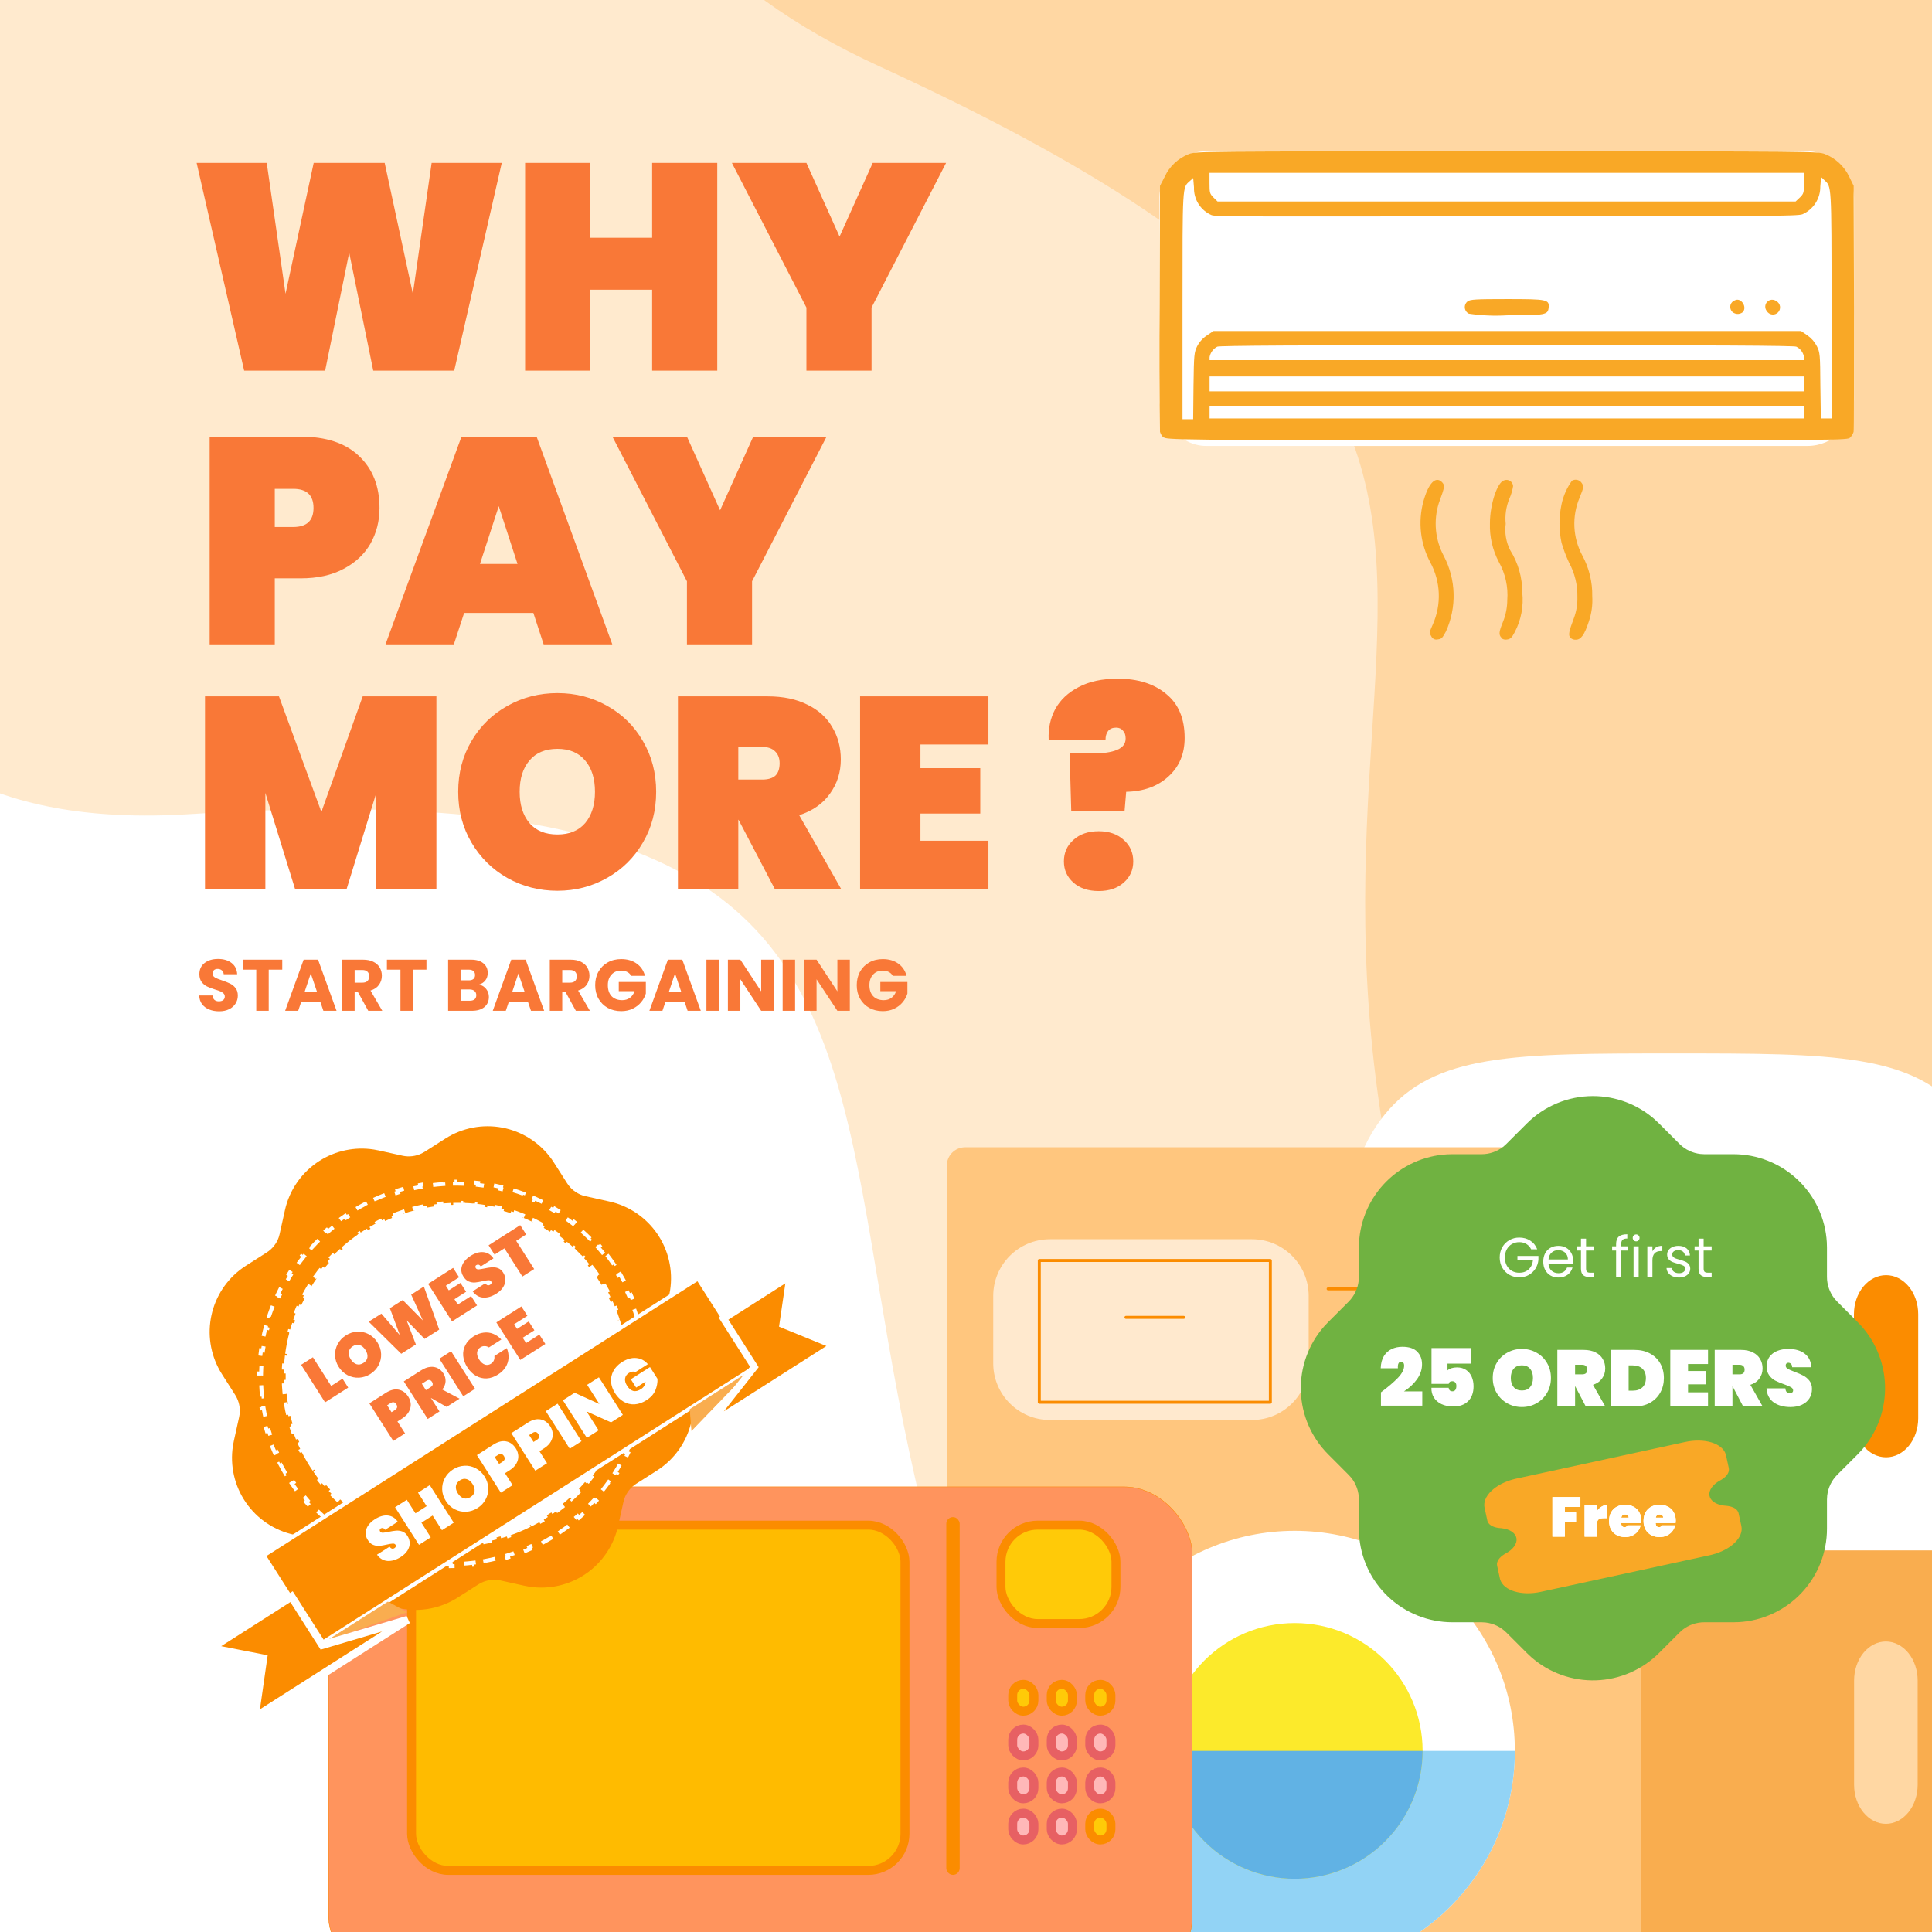 <svg width="453" height="453" viewBox="0 0 453 453" fill="none" xmlns="http://www.w3.org/2000/svg">
<g clip-path="url(#clip0_2996_1055)">
<rect width="453" height="453" fill="white"/>
<path d="M206.288 15.597C41.097 -60.254 242.351 -236.088 363.628 -314.523L984.382 347.158C953.769 375.878 906.461 474.53 783.006 473.325C628.688 471.82 441.914 560.013 352.16 355.684C262.407 151.354 412.778 110.411 206.288 15.597Z" fill="#FFE0B8"/>
<path d="M44.555 190.887C-147.299 203.083 15.406 -119.912 120.74 -282.934L941.422 103.898C917.195 155.296 894.128 297.065 765.44 369.913C604.58 460.974 433.725 674.588 286.291 493.839C138.857 313.091 284.372 175.641 44.555 190.887Z" fill="#FFC882" fill-opacity="0.39"/>
<path d="M117.646 38.203L106.502 86.906H87.517L81.876 59.253L76.235 86.906H57.249L46.106 38.203H62.546L66.949 68.883L73.552 38.203H90.199L96.803 68.883L101.206 38.203H117.646ZM168.179 38.203V86.906H152.908V67.92H138.393V86.906H123.122V38.203H138.393V55.744H152.908V38.203H168.179ZM221.826 38.203L204.354 72.116V86.906H189.083V72.116L171.61 38.203H189.083L196.856 55.469L204.629 38.203H221.826Z" fill="#F97837"/>
<path d="M102.325 163.278V208.417H88.235V185.911L81.285 208.417H69.172L62.222 185.911V208.417H48.069V163.278H65.41L75.356 190.374L85.047 163.278H102.325ZM130.707 208.863C126.456 208.863 122.546 207.864 118.976 205.866C115.448 203.869 112.643 201.106 110.56 197.578C108.477 194.05 107.436 190.076 107.436 185.656C107.436 181.235 108.477 177.261 110.56 173.733C112.643 170.206 115.448 167.464 118.976 165.509C122.546 163.511 126.456 162.513 130.707 162.513C134.957 162.513 138.846 163.511 142.374 165.509C145.902 167.464 148.686 170.206 150.726 173.733C152.809 177.261 153.85 181.235 153.85 185.656C153.85 190.076 152.809 194.05 150.726 197.578C148.686 201.106 145.881 203.869 142.31 205.866C138.782 207.864 134.915 208.863 130.707 208.863ZM130.707 195.665C133.512 195.665 135.68 194.773 137.21 192.988C138.74 191.16 139.505 188.716 139.505 185.656C139.505 182.553 138.74 180.109 137.21 178.324C135.68 176.496 133.512 175.582 130.707 175.582C127.859 175.582 125.67 176.496 124.14 178.324C122.61 180.109 121.845 182.553 121.845 185.656C121.845 188.716 122.61 191.16 124.14 192.988C125.67 194.773 127.859 195.665 130.707 195.665ZM181.653 208.417L173.173 192.223H173.11V208.417H158.956V163.278H179.995C183.651 163.278 186.775 163.936 189.367 165.254C191.96 166.529 193.894 168.293 195.169 170.546C196.487 172.756 197.146 175.264 197.146 178.069C197.146 181.087 196.295 183.764 194.595 186.102C192.938 188.44 190.536 190.119 187.391 191.139L197.209 208.417H181.653ZM173.11 182.787H178.72C180.08 182.787 181.1 182.489 181.78 181.894C182.46 181.257 182.801 180.279 182.801 178.961C182.801 177.771 182.439 176.836 181.717 176.156C181.037 175.476 180.038 175.136 178.72 175.136H173.11V182.787ZM215.821 174.562V180.109H229.847V190.756H215.821V197.132H231.76V208.417H201.667V163.278H231.76V174.562H215.821ZM262.081 159.133C266.799 159.133 270.582 160.324 273.43 162.704C276.32 165.041 277.765 168.484 277.765 173.032C277.765 176.773 276.49 179.79 273.94 182.085C271.432 184.381 268.138 185.571 264.057 185.656L263.675 190.182H251.179L250.796 176.666H256.152C258.659 176.666 260.572 176.39 261.89 175.837C263.25 175.285 263.93 174.392 263.93 173.16C263.93 172.352 263.717 171.736 263.292 171.311C262.91 170.843 262.379 170.609 261.698 170.609C260.848 170.609 260.211 170.886 259.786 171.438C259.403 171.948 259.212 172.628 259.212 173.478H245.887C245.76 170.843 246.27 168.442 247.417 166.274C248.607 164.106 250.435 162.385 252.9 161.11C255.365 159.792 258.426 159.133 262.081 159.133ZM257.618 208.927C255.153 208.927 253.177 208.268 251.689 206.95C250.201 205.633 249.457 203.975 249.457 201.977C249.457 199.937 250.201 198.258 251.689 196.941C253.177 195.58 255.153 194.9 257.618 194.9C260.041 194.9 261.996 195.58 263.484 196.941C264.971 198.258 265.715 199.937 265.715 201.977C265.715 203.975 264.971 205.633 263.484 206.95C261.996 208.268 260.041 208.927 257.618 208.927Z" fill="#F97837"/>
<path d="M88.987 119.094C88.987 122.166 88.276 124.964 86.855 127.486C85.433 129.962 83.323 131.934 80.526 133.402C77.774 134.869 74.427 135.603 70.483 135.603H64.429V151.081H49.158V102.378H70.483C76.444 102.378 81.007 103.891 84.172 106.918C87.382 109.945 88.987 114.003 88.987 119.094ZM68.763 123.565C71.927 123.565 73.51 122.075 73.51 119.094C73.51 116.113 71.927 114.622 68.763 114.622H64.429V123.565H68.763ZM125.061 143.72H108.827L106.419 151.081H90.391L108.208 102.378H125.817L143.565 151.081H127.468L125.061 143.72ZM121.346 132.232L116.944 118.681L112.541 132.232H121.346ZM193.811 102.378L176.339 136.291V151.081H161.067V136.291L143.595 102.378H161.067L168.841 119.644L176.614 102.378H193.811Z" fill="#F97837"/>
<rect x="271.858" y="35.491" width="162.857" height="69.069" rx="10.906" fill="white"/>
<path d="M335.612 149.213C335.107 148.4 335.107 148.31 335.954 146.406C336.972 144.102 337.45 141.595 337.35 139.078C337.249 136.56 336.574 134.099 335.376 131.883C333.025 127.492 332.443 122.369 333.747 117.563C334.944 113.275 336.597 111.558 338.095 113.039C338.828 113.853 338.812 114.007 337.346 118.018C336.716 120.056 336.498 122.199 336.703 124.322C336.909 126.445 337.534 128.506 338.543 130.386C339.963 133.104 340.744 136.11 340.827 139.175C340.911 142.24 340.294 145.283 339.024 148.074C338.209 149.58 338.022 149.824 337.135 149.921C336.833 150.004 336.511 149.976 336.229 149.841C335.946 149.707 335.721 149.475 335.596 149.189L335.612 149.213ZM352.06 149.539C351.335 148.807 351.482 148.058 352.451 145.69C353.077 144.099 353.403 142.405 353.412 140.695C353.65 137.581 352.959 134.466 351.425 131.745C349.955 128.952 349.239 125.825 349.348 122.673C349.348 118.246 351.083 113.039 352.662 112.632C352.89 112.542 353.135 112.506 353.379 112.529C353.623 112.552 353.858 112.632 354.064 112.763C354.271 112.894 354.443 113.072 354.568 113.283C354.692 113.493 354.765 113.731 354.78 113.975C354.623 114.991 354.33 115.982 353.908 116.92C353.136 118.787 352.839 120.817 353.045 122.827C352.762 124.951 353.132 127.11 354.104 129.019C355.961 131.978 356.941 135.403 356.929 138.896C357.28 142.111 356.665 145.357 355.162 148.221C354.446 149.571 354.144 149.848 353.314 149.954C353.076 150 352.83 149.989 352.596 149.923C352.363 149.856 352.149 149.736 351.97 149.571L352.06 149.539ZM368.223 149.539C367.669 148.961 367.84 148.082 369.037 144.926C369.624 143.352 369.9 141.681 369.851 140.003C369.913 137.165 369.231 134.36 367.873 131.867C367.18 130.38 366.6 128.843 366.138 127.27C365.499 124.29 365.499 121.209 366.138 118.23C366.561 116.242 367.393 114.363 368.581 112.714C368.966 112.49 369.423 112.426 369.855 112.533C370.287 112.641 370.659 112.913 370.894 113.291C371.39 114.056 371.374 114.194 370.373 116.692C369.462 118.846 369.045 121.175 369.151 123.51C369.256 125.846 369.882 128.128 370.983 130.191C372.592 133.137 373.403 136.452 373.336 139.808C373.458 141.827 373.181 143.851 372.522 145.764C371.504 148.864 370.698 149.994 369.485 149.994C369.247 150.014 369.008 149.981 368.784 149.898C368.561 149.815 368.358 149.684 368.19 149.514L368.223 149.539ZM272.8 102.6C272.423 102.226 272.143 101.765 271.986 101.258C271.85 91.526 271.823 81.795 271.904 72.064L271.986 43.587L273.044 41.471C274.192 39.028 276.231 37.116 278.744 36.126C280.478 35.491 280.861 35.491 353.314 35.491C425.767 35.491 426.166 35.491 427.9 36.126C430.409 37.11 432.447 39.013 433.6 41.447L434.634 43.562L434.715 72.064C434.715 87.719 434.715 100.883 434.618 101.258C434.46 101.765 434.18 102.226 433.803 102.6C433.168 103.235 432.403 103.235 353.298 103.235C274.192 103.235 273.435 103.121 272.8 102.486V102.6ZM279.843 90.395C279.941 83.073 279.998 82.625 280.706 81.169C281.248 80.14 282.044 79.266 283.019 78.63L284.517 77.613H422.298L423.78 78.63C424.724 79.284 425.491 80.162 426.011 81.185C426.727 82.625 426.784 83.073 426.825 90.42L426.939 98.109H429.447V71.592C429.447 42.936 429.447 43.807 427.77 42.244L427.004 41.512L426.809 43.725C426.83 45.1 426.445 46.451 425.702 47.609C424.959 48.766 423.891 49.68 422.632 50.234C421.589 50.674 414.106 50.731 353.355 50.731C292.603 50.731 285.152 50.861 284.077 50.438C282.815 49.892 281.747 48.979 281.012 47.818C280.277 46.657 279.91 45.302 279.957 43.929L279.77 41.74L278.956 42.472C277.221 44.01 277.262 43.18 277.262 71.763V98.296H279.762L279.843 90.395ZM344.381 73.537C344.123 73.405 343.903 73.209 343.741 72.968C343.58 72.727 343.482 72.449 343.458 72.16C343.433 71.871 343.483 71.581 343.602 71.317C343.721 71.052 343.905 70.822 344.137 70.648C344.748 70.209 346.075 70.128 353.298 70.128C362.816 70.128 363.297 70.225 363.109 72.154C362.938 73.822 362.336 73.936 353.338 73.936C350.361 74.116 347.373 73.988 344.422 73.553L344.381 73.537ZM405.964 72.862C405.826 72.655 405.736 72.42 405.703 72.174C405.67 71.928 405.694 71.677 405.772 71.442C405.851 71.206 405.982 70.992 406.157 70.815C406.331 70.638 406.544 70.503 406.778 70.421C408.227 69.656 409.783 72.048 408.594 73.228C408.395 73.381 408.168 73.493 407.926 73.557C407.683 73.621 407.43 73.636 407.182 73.6C406.933 73.564 406.695 73.479 406.48 73.349C406.265 73.22 406.078 73.048 405.931 72.845L405.964 72.862ZM414.253 72.918C414.007 72.608 413.883 72.219 413.903 71.825C413.924 71.43 414.088 71.055 414.364 70.772C414.64 70.489 415.011 70.316 415.405 70.286C415.8 70.256 416.192 70.37 416.508 70.608C416.736 70.732 416.931 70.907 417.08 71.119C417.228 71.331 417.325 71.574 417.364 71.83C417.402 72.086 417.381 72.347 417.301 72.593C417.222 72.84 417.086 73.064 416.906 73.249C416.725 73.434 416.504 73.575 416.259 73.661C416.015 73.746 415.754 73.774 415.497 73.742C415.24 73.71 414.994 73.619 414.778 73.476C414.562 73.333 414.383 73.142 414.253 72.918ZM422.99 96.685V95.261H283.613V98.109H422.99V96.685ZM422.99 90.013V88.264H283.613V91.762H422.99V90.013ZM422.99 83.724C422.91 83.201 422.704 82.705 422.389 82.28C422.074 81.854 421.66 81.512 421.182 81.283C420.686 81.039 402.153 80.925 353.298 80.925C304.442 80.925 285.942 81.039 285.421 81.283C284.952 81.523 284.544 81.868 284.231 82.292C283.917 82.715 283.706 83.205 283.613 83.724V84.44H422.99V83.724ZM422.029 46.296C422.892 45.434 422.99 45.206 422.99 42.968V40.528H283.597V42.968C283.597 45.198 283.654 45.41 284.517 46.296L285.478 47.24H421.028L422.029 46.296Z" fill="#F9A826"/>
<g filter="url(#filter0_d_2996_1055)">
<path fill-rule="evenodd" clip-rule="evenodd" d="M313 353.513V371.833C313 417.89 313 440.925 324.647 455.227C327.695 458.952 331.344 461.852 335.359 463.74V481.755C335.359 486.811 338.698 490.915 342.812 490.915H352.75C354.727 490.915 356.622 489.95 358.02 488.232C359.418 486.514 360.203 484.184 360.203 481.755V468.967C369.097 469.541 379.7 469.541 392.5 469.541C405.299 469.541 415.903 469.541 424.797 468.967V481.755C424.797 486.811 428.136 490.915 432.25 490.915H442.187C444.164 490.915 446.06 489.95 447.458 488.232C448.855 486.514 449.641 484.184 449.641 481.755V463.74C453.656 461.852 457.305 458.952 460.353 455.227C472 440.925 472 417.89 472 371.833V353.513H313ZM442.187 374.886C444.164 374.886 446.06 375.851 447.458 377.569C448.855 379.287 449.641 381.617 449.641 384.046V408.474C449.641 410.903 448.855 413.233 447.458 414.951C446.06 416.669 444.164 417.634 442.187 417.634C440.211 417.634 438.315 416.669 436.917 414.951C435.52 413.233 434.734 410.903 434.734 408.474V384.046C434.734 381.617 435.52 379.287 436.917 377.569C438.315 375.851 440.211 374.886 442.187 374.886Z" fill="#F9AD4F"/>
<path d="M313 335.116C313 288.867 313 265.736 324.647 251.374C336.293 237.012 355.026 237 392.5 237C429.974 237 448.716 237 460.353 251.374C471.99 265.748 472 288.867 472 335.116V353.513H313V335.116Z" fill="white"/>
<path d="M449.769 298.141C449.769 295.714 448.975 293.386 447.562 291.67C446.149 289.954 444.232 288.99 442.234 288.99C440.235 288.99 438.319 289.954 436.905 291.67C435.492 293.386 434.698 295.714 434.698 298.141V322.544C434.698 324.972 435.492 327.299 436.905 329.015C438.319 330.732 440.235 331.696 442.234 331.696C444.232 331.696 446.149 330.732 447.562 329.015C448.975 327.299 449.769 324.972 449.769 322.544V298.141Z" fill="#FB8C00"/>
</g>
<path d="M51.394 237.119C50.518 237.119 49.733 236.977 49.039 236.693C48.344 236.408 47.787 235.987 47.366 235.429C46.956 234.872 46.74 234.2 46.717 233.415H49.824C49.869 233.859 50.023 234.2 50.285 234.439C50.547 234.667 50.888 234.781 51.309 234.781C51.742 234.781 52.083 234.684 52.333 234.491C52.584 234.286 52.709 234.007 52.709 233.654C52.709 233.358 52.606 233.114 52.401 232.92C52.208 232.727 51.963 232.567 51.667 232.442C51.383 232.317 50.973 232.175 50.438 232.015C49.664 231.776 49.033 231.537 48.544 231.298C48.054 231.059 47.633 230.707 47.28 230.24C46.928 229.773 46.751 229.165 46.751 228.413C46.751 227.298 47.155 226.428 47.963 225.802C48.771 225.164 49.824 224.846 51.121 224.846C52.441 224.846 53.505 225.164 54.313 225.802C55.121 226.428 55.554 227.304 55.611 228.43H52.453C52.43 228.044 52.288 227.742 52.026 227.526C51.764 227.298 51.428 227.184 51.019 227.184C50.666 227.184 50.382 227.281 50.165 227.475C49.949 227.657 49.841 227.924 49.841 228.277C49.841 228.664 50.023 228.965 50.387 229.182C50.751 229.398 51.32 229.631 52.094 229.881C52.868 230.143 53.494 230.394 53.972 230.633C54.461 230.872 54.883 231.219 55.235 231.674C55.588 232.129 55.764 232.715 55.764 233.432C55.764 234.115 55.588 234.735 55.235 235.293C54.894 235.851 54.393 236.294 53.733 236.624C53.073 236.954 52.293 237.119 51.394 237.119ZM66.182 225.016V227.355H63.007V237H60.087V227.355H56.912V225.016H66.182ZM75.107 234.883H70.634L69.917 237H66.861L71.197 225.016H74.577L78.913 237H75.824L75.107 234.883ZM74.356 232.63L72.87 228.243L71.402 232.63H74.356ZM86.344 237L83.852 232.476H83.152V237H80.233V225.016H85.132C86.077 225.016 86.879 225.181 87.539 225.511C88.211 225.841 88.712 226.297 89.042 226.877C89.372 227.446 89.537 228.083 89.537 228.789C89.537 229.586 89.309 230.297 88.854 230.923C88.41 231.549 87.75 231.993 86.874 232.254L89.639 237H86.344ZM83.152 230.411H84.962C85.496 230.411 85.895 230.28 86.157 230.018C86.43 229.756 86.566 229.386 86.566 228.908C86.566 228.453 86.43 228.095 86.157 227.833C85.895 227.571 85.496 227.44 84.962 227.44H83.152V230.411ZM99.99 225.016V227.355H96.815V237H93.895V227.355H90.72V225.016H99.99ZM112.327 230.855C113.022 231.002 113.579 231.35 114 231.896C114.421 232.431 114.632 233.045 114.632 233.739C114.632 234.741 114.279 235.538 113.574 236.129C112.879 236.71 111.906 237 110.654 237H105.072V225.016H110.467C111.684 225.016 112.635 225.295 113.318 225.853C114.012 226.41 114.359 227.167 114.359 228.123C114.359 228.829 114.171 229.415 113.796 229.881C113.431 230.348 112.942 230.672 112.327 230.855ZM107.991 229.864H109.903C110.381 229.864 110.746 229.762 110.996 229.557C111.258 229.341 111.389 229.028 111.389 228.618C111.389 228.209 111.258 227.896 110.996 227.679C110.746 227.463 110.381 227.355 109.903 227.355H107.991V229.864ZM110.142 234.644C110.632 234.644 111.007 234.536 111.269 234.32C111.542 234.092 111.679 233.768 111.679 233.347C111.679 232.926 111.536 232.596 111.252 232.357C110.979 232.118 110.598 231.998 110.108 231.998H107.991V234.644H110.142ZM123.785 234.883H119.312L118.595 237H115.54L119.876 225.016H123.256L127.592 237H124.502L123.785 234.883ZM123.034 232.63L121.549 228.243L120.081 232.63H123.034ZM135.023 237L132.53 232.476H131.831V237H128.911V225.016H133.811C134.755 225.016 135.558 225.181 136.218 225.511C136.889 225.841 137.39 226.297 137.72 226.877C138.05 227.446 138.215 228.083 138.215 228.789C138.215 229.586 137.987 230.297 137.532 230.923C137.088 231.549 136.428 231.993 135.552 232.254L138.317 237H135.023ZM131.831 230.411H133.64C134.175 230.411 134.573 230.28 134.835 230.018C135.108 229.756 135.245 229.386 135.245 228.908C135.245 228.453 135.108 228.095 134.835 227.833C134.573 227.571 134.175 227.44 133.64 227.44H131.831V230.411ZM148.002 228.806C147.786 228.408 147.473 228.106 147.064 227.901C146.665 227.685 146.193 227.577 145.647 227.577C144.702 227.577 143.945 227.89 143.376 228.516C142.807 229.13 142.523 229.955 142.523 230.991C142.523 232.095 142.819 232.96 143.41 233.586C144.014 234.2 144.839 234.508 145.886 234.508C146.603 234.508 147.206 234.326 147.695 233.961C148.196 233.597 148.56 233.074 148.788 232.391H145.083V230.24H151.434V232.954C151.217 233.683 150.848 234.36 150.324 234.986C149.812 235.612 149.158 236.118 148.361 236.505C147.564 236.892 146.665 237.085 145.664 237.085C144.48 237.085 143.422 236.829 142.489 236.317C141.567 235.794 140.844 235.071 140.321 234.149C139.808 233.227 139.552 232.175 139.552 230.991C139.552 229.808 139.808 228.755 140.321 227.833C140.844 226.9 141.567 226.177 142.489 225.665C143.41 225.142 144.463 224.88 145.647 224.88C147.081 224.88 148.287 225.227 149.266 225.921C150.256 226.615 150.91 227.577 151.229 228.806H148.002ZM160.51 234.883H156.038L155.321 237H152.265L156.601 225.016H159.981L164.317 237H161.227L160.51 234.883ZM159.759 232.63L158.274 228.243L156.806 232.63H159.759ZM168.556 225.016V237H165.637V225.016H168.556ZM181.392 237H178.473L173.591 229.608V237H170.671V225.016H173.591L178.473 232.442V225.016H181.392V237ZM186.427 225.016V237H183.508V225.016H186.427ZM199.263 237H196.344L191.462 229.608V237H188.542V225.016H191.462L196.344 232.442V225.016H199.263V237ZM209.334 228.806C209.118 228.408 208.805 228.106 208.395 227.901C207.997 227.685 207.524 227.577 206.978 227.577C206.033 227.577 205.277 227.89 204.708 228.516C204.139 229.13 203.854 229.955 203.854 230.991C203.854 232.095 204.15 232.96 204.742 233.586C205.345 234.2 206.17 234.508 207.217 234.508C207.934 234.508 208.537 234.326 209.027 233.961C209.527 233.597 209.891 233.074 210.119 232.391H206.415V230.24H212.765V232.954C212.549 233.683 212.179 234.36 211.655 234.986C211.143 235.612 210.489 236.118 209.692 236.505C208.896 236.892 207.997 237.085 206.995 237.085C205.812 237.085 204.753 236.829 203.82 236.317C202.898 235.794 202.175 235.071 201.652 234.149C201.14 233.227 200.884 232.175 200.884 230.991C200.884 229.808 201.14 228.755 201.652 227.833C202.175 226.9 202.898 226.177 203.82 225.665C204.742 225.142 205.794 224.88 206.978 224.88C208.412 224.88 209.618 225.227 210.597 225.921C211.587 226.615 212.242 227.577 212.56 228.806H209.334Z" fill="#F97837"/>
<path d="M380.485 487.95H226.295C225.156 487.95 224.064 487.497 223.258 486.691C222.453 485.886 222 484.793 222 483.653V273.296C222 272.157 222.453 271.064 223.258 270.258C224.064 269.453 225.156 269 226.295 269H380.494C381.633 269 382.726 269.453 383.531 270.258C384.337 271.064 384.789 272.157 384.789 273.296V483.649C384.789 484.789 384.337 485.881 383.531 486.687C382.726 487.493 381.633 487.945 380.494 487.945" fill="#FFC67E"/>
<path d="M303.584 462.146C332.086 462.146 355.191 439.041 355.191 410.539C355.191 382.038 332.086 358.933 303.584 358.933C275.083 358.933 251.978 382.038 251.978 410.539C251.978 439.041 275.083 462.146 303.584 462.146Z" fill="white"/>
<path d="M251.978 410.54C251.978 439.039 275.085 462.146 303.584 462.146C332.084 462.146 355.191 439.039 355.191 410.54" fill="#92D3F5"/>
<path d="M232.885 303.863C232.885 296.519 238.838 290.566 246.182 290.566H293.552C300.896 290.566 306.849 296.519 306.849 303.863V319.653C306.849 326.997 300.896 332.95 293.552 332.95H246.182C238.838 332.95 232.885 326.997 232.885 319.653V303.863Z" fill="#FFE9CE"/>
<path d="M303.585 440.517C320.141 440.517 333.562 427.096 333.562 410.54C333.562 393.983 320.141 380.562 303.585 380.562C287.029 380.562 273.607 393.983 273.607 410.54C273.607 427.096 287.029 440.517 303.585 440.517Z" fill="#FCEA2B"/>
<path d="M273.607 410.54C273.607 418.49 276.766 426.115 282.388 431.737C288.01 437.359 295.634 440.517 303.585 440.517C311.535 440.517 319.16 437.359 324.782 431.737C330.404 426.115 333.562 418.49 333.562 410.54" fill="#61B2E4"/>
<path d="M311.405 302.204H335.106M311.405 315.568H335.106M264.003 308.886H277.547M243.688 295.552H297.862V328.795H243.688V295.552Z" stroke="#FB8C00" stroke-width="0.697" stroke-miterlimit="10" stroke-linecap="round" stroke-linejoin="round"/>
<path d="M359.365 316.054C364.185 316.054 368.093 312.231 368.093 307.516C368.093 302.801 364.185 298.978 359.365 298.978C354.545 298.978 350.638 302.801 350.638 307.516C350.638 312.231 354.545 316.054 359.365 316.054Z" fill="#FB8C00"/>
<g filter="url(#filter1_d_2996_1055)">
<rect x="77" y="336" width="202.592" height="116.606" rx="15.939" fill="#FF945D"/>
<rect x="77.042" y="336.042" width="202.508" height="116.522" rx="15.897" stroke="#FB8C00" stroke-width="0.084"/>
</g>
<rect x="96.502" y="357.601" width="115.689" height="80.953" rx="8.599" fill="#FFBB00" stroke="#FB8C00" stroke-width="2.097"/>
<rect x="234.704" y="357.601" width="26.957" height="23.069" rx="8.599" fill="#FFCA08" stroke="#FB8C00" stroke-width="2.097"/>
<rect x="237.452" y="394.932" width="4.97" height="6.292" rx="2.485" fill="#FFCA08" stroke="#FB8C00" stroke-width="2.097"/>
<rect x="246.483" y="394.932" width="4.97" height="6.292" rx="2.485" fill="#FFCA08" stroke="#FB8C00" stroke-width="2.097"/>
<rect x="255.512" y="394.932" width="4.97" height="6.292" rx="2.485" fill="#FFCA08" stroke="#FB8C00" stroke-width="2.097"/>
<rect x="237.452" y="425.132" width="4.97" height="6.292" rx="2.485" fill="#FFB8B8" stroke="#E76063" stroke-width="2.097"/>
<rect x="246.483" y="425.132" width="4.97" height="6.292" rx="2.485" fill="#FFB8B8" stroke="#E76063" stroke-width="2.097"/>
<rect x="255.512" y="425.132" width="4.97" height="6.292" rx="2.485" fill="#FFCA08" stroke="#FB8C00" stroke-width="2.097"/>
<rect x="237.452" y="415.485" width="4.97" height="6.292" rx="2.485" fill="#FFB8B8" stroke="#E76063" stroke-width="2.097"/>
<rect x="246.483" y="415.485" width="4.97" height="6.292" rx="2.485" fill="#FFB8B8" stroke="#E76063" stroke-width="2.097"/>
<rect x="255.512" y="415.485" width="4.97" height="6.292" rx="2.485" fill="#FFB8B8" stroke="#E76063" stroke-width="2.097"/>
<rect x="237.452" y="405.418" width="4.97" height="6.292" rx="2.485" fill="#FFB8B8" stroke="#E76063" stroke-width="2.097"/>
<rect x="246.483" y="405.418" width="4.97" height="6.292" rx="2.485" fill="#FFB8B8" stroke="#E76063" stroke-width="2.097"/>
<rect x="255.512" y="405.418" width="4.97" height="6.292" rx="2.485" fill="#FFB8B8" stroke="#E76063" stroke-width="2.097"/>
<rect x="222.662" y="356.499" width="1.57" height="82.318" rx="0.785" fill="#FFCA08" stroke="#FB8C00" stroke-width="1.57"/>
<path d="M74.897 272.199C78.676 269.79 83.203 268.84 87.631 269.526L88.829 269.753L94.382 270.983C95.902 271.314 97.489 271.123 98.888 270.44L99.568 270.061L104.427 266.963C108.397 264.432 113.185 263.515 117.81 264.402C122.434 265.288 126.544 267.91 129.297 271.73L129.885 272.599L132.983 277.457C133.819 278.769 135.081 279.761 136.538 280.268L137.285 280.475L142.833 281.707C147.419 282.708 151.45 285.421 154.105 289.293C156.76 293.164 157.838 297.902 157.12 302.541L156.892 303.738L155.663 309.292C155.332 310.812 155.523 312.399 156.205 313.797L156.585 314.478L159.682 319.336C162.214 323.306 163.13 328.095 162.244 332.719C161.357 337.344 158.735 341.454 154.915 344.207L154.047 344.795L149.188 347.892C147.879 348.728 146.888 349.98 146.377 351.447L146.17 352.194L144.938 357.742C143.937 362.329 141.223 366.36 137.352 369.015C133.481 371.67 128.742 372.748 124.104 372.03L122.906 371.802L117.353 370.573C115.833 370.242 114.245 370.433 112.847 371.115L112.167 371.495L107.308 374.592C103.338 377.124 98.55 378.04 93.925 377.154C89.301 376.268 85.191 373.646 82.438 369.826L81.85 368.957L78.752 364.099C77.917 362.789 76.664 361.799 75.197 361.288L74.45 361.081L68.902 359.849C64.316 358.847 60.284 356.134 57.63 352.263C54.975 348.392 53.897 343.653 54.615 339.015L54.843 337.817L56.072 332.264C56.403 330.744 56.212 329.156 55.529 327.758L55.15 327.078L52.053 322.219L51.513 321.32C49.3 317.37 48.618 312.743 49.596 308.323C50.575 303.902 53.146 299.996 56.819 297.349L57.688 296.761L62.547 293.663C63.856 292.828 64.846 291.575 65.357 290.108L65.564 289.361L66.797 283.813C67.315 281.439 68.297 279.191 69.687 277.197C71.077 275.204 72.848 273.505 74.897 272.199ZM115.414 296.126C113.922 295.796 112.36 296.072 111.072 296.894C109.783 297.715 108.874 299.014 108.544 300.506L102.741 326.7L92.457 324.428L91.744 324.316C90.286 324.183 88.832 324.61 87.678 325.511C86.524 326.411 85.756 327.717 85.529 329.164C85.303 330.61 85.636 332.088 86.46 333.298C87.285 334.508 88.539 335.358 89.967 335.677L105.879 339.199L106.593 339.311C107.99 339.44 109.386 339.055 110.52 338.228C111.653 337.401 112.446 336.189 112.749 334.819L119.793 302.996L119.905 302.282C120.035 300.885 119.65 299.489 118.823 298.356C117.996 297.222 116.783 296.43 115.414 296.126Z" fill="#FB8C00"/>
<ellipse cx="105.074" cy="321.558" rx="34.374" ry="33.189" transform="rotate(-32.519 105.074 321.558)" fill="#FB8C00"/>
<path d="M142.312 294.245C142.867 294.96 143.403 295.697 143.919 296.454L143.538 296.714C143.792 297.086 144.04 297.464 144.284 297.846C144.528 298.228 144.765 298.613 144.996 299L145.392 298.764C145.86 299.552 146.302 300.349 146.717 301.154L146.307 301.365C146.722 302.17 147.109 302.984 147.469 303.805L147.891 303.62C148.259 304.458 148.599 305.304 148.912 306.156L148.479 306.315C148.79 307.165 149.074 308.021 149.33 308.882L149.772 308.751C150.032 309.627 150.264 310.508 150.468 311.393L150.019 311.497C150.222 312.378 150.397 313.262 150.545 314.149L150.999 314.074C151.149 314.975 151.27 315.878 151.363 316.783L150.905 316.83C150.997 317.728 151.062 318.628 151.099 319.528L151.56 319.509C151.597 320.42 151.607 321.332 151.588 322.242L151.127 322.233C151.109 323.135 151.064 324.036 150.991 324.934L151.45 324.971C151.377 325.88 151.276 326.786 151.147 327.688L150.691 327.623C150.564 328.515 150.41 329.404 150.229 330.288L150.681 330.381C150.498 331.273 150.289 332.16 150.053 333.041L149.608 332.921C149.375 333.792 149.115 334.656 148.83 335.513L149.267 335.659C148.98 336.522 148.666 337.378 148.327 338.224L147.899 338.053C147.564 338.889 147.203 339.716 146.818 340.533L147.235 340.73C146.846 341.552 146.433 342.365 145.995 343.166L145.591 342.944C145.159 343.734 144.702 344.513 144.221 345.279L144.612 345.524C144.129 346.293 143.622 347.051 143.092 347.794L142.716 347.526C142.194 348.258 141.649 348.977 141.08 349.681L141.439 349.97C140.868 350.676 140.275 351.368 139.659 352.044L139.318 351.734C138.713 352.398 138.086 353.047 137.437 353.679L137.758 354.009C137.109 354.642 136.437 355.259 135.745 355.858L135.443 355.51C134.765 356.097 134.066 356.667 133.347 357.219L133.628 357.585C132.909 358.136 132.171 358.669 131.413 359.184L131.154 358.803C130.781 359.056 130.403 359.305 130.02 359.549C129.638 359.793 129.253 360.03 128.866 360.261L129.102 360.657C128.316 361.127 127.52 361.572 126.717 361.99L126.504 361.581C125.7 362 124.889 362.393 124.07 362.76L124.259 363.181C123.423 363.556 122.581 363.904 121.733 364.226L121.57 363.795C120.722 364.117 119.869 364.411 119.012 364.68L119.149 365.12C118.276 365.393 117.399 365.639 116.518 365.858L116.407 365.411C115.528 365.629 114.647 365.82 113.763 365.985L113.848 366.438C112.949 366.606 112.049 366.745 111.148 366.858L111.09 366.401C110.193 366.513 109.295 366.599 108.396 366.657L108.426 367.117C107.515 367.176 106.604 367.208 105.695 367.213L105.692 366.752C104.789 366.757 103.887 366.734 102.988 366.685L102.962 367.146C102.052 367.096 101.143 367.019 100.239 366.916L100.292 366.458C99.395 366.355 98.502 366.225 97.614 366.069L97.534 366.523C96.636 366.365 95.744 366.181 94.858 365.969L94.965 365.521C94.087 365.312 93.216 365.076 92.353 364.815L92.219 365.256C91.348 364.992 90.484 364.701 89.629 364.384L89.789 363.952C88.944 363.639 88.108 363.3 87.282 362.936L87.096 363.358C86.263 362.99 85.441 362.597 84.631 362.178L84.843 361.769C84.042 361.355 83.254 360.917 82.478 360.454L82.242 360.85C81.461 360.383 80.693 359.892 79.94 359.376L80.2 358.996C79.458 358.488 78.73 357.956 78.017 357.4L77.734 357.764C77.018 357.205 76.317 356.623 75.632 356.017L75.938 355.672C75.265 355.077 74.609 354.458 73.969 353.817L73.643 354.142C73.002 353.5 72.379 352.834 71.774 352.147L72.12 351.842C71.528 351.169 70.954 350.475 70.398 349.759L70.034 350.041C69.479 349.326 68.943 348.589 68.427 347.832L68.808 347.572C68.555 347.2 68.306 346.823 68.062 346.44C67.818 346.058 67.581 345.673 67.351 345.286L66.954 345.522C66.486 344.734 66.044 343.937 65.63 343.132L66.039 342.921C65.625 342.116 65.237 341.302 64.877 340.481L64.455 340.667C64.087 339.828 63.747 338.982 63.434 338.13L63.867 337.971C63.556 337.121 63.272 336.265 63.016 335.404L62.574 335.535C62.314 334.659 62.082 333.778 61.878 332.893L62.327 332.789C62.124 331.908 61.949 331.024 61.801 330.137L61.347 330.212C61.197 329.312 61.076 328.408 60.983 327.503L61.441 327.456C61.349 326.558 61.284 325.658 61.247 324.758L60.787 324.777C60.749 323.866 60.74 322.954 60.758 322.044L61.219 322.053C61.237 321.151 61.282 320.25 61.355 319.352L60.896 319.315C60.969 318.406 61.071 317.501 61.199 316.598L61.655 316.663C61.782 315.771 61.936 314.882 62.117 313.998L61.666 313.906C61.848 313.013 62.057 312.126 62.293 311.245L62.738 311.365C62.971 310.494 63.231 309.63 63.516 308.773L63.079 308.627C63.366 307.764 63.68 306.908 64.019 306.062L64.447 306.233C64.782 305.397 65.143 304.57 65.528 303.753L65.112 303.556C65.5 302.734 65.913 301.921 66.351 301.12L66.756 301.342C67.188 300.552 67.644 299.773 68.125 299.007L67.734 298.762C68.217 297.993 68.724 297.235 69.254 296.492L69.63 296.76C70.152 296.028 70.698 295.309 71.266 294.606L70.907 294.316C71.478 293.61 72.071 292.918 72.687 292.242L73.028 292.552C73.633 291.888 74.26 291.239 74.91 290.607L74.588 290.277C75.237 289.644 75.909 289.027 76.601 288.428L76.903 288.776C77.581 288.189 78.28 287.619 78.999 287.067L78.719 286.702C79.437 286.15 80.175 285.617 80.933 285.102L81.192 285.483C81.565 285.23 81.943 284.981 82.326 284.737C82.708 284.493 83.093 284.256 83.48 284.025L83.244 283.629C84.031 283.159 84.826 282.715 85.629 282.296L85.842 282.705C86.646 282.286 87.458 281.893 88.276 281.526L88.087 281.105C88.923 280.73 89.765 280.382 90.613 280.06L90.777 280.491C91.624 280.169 92.477 279.875 93.335 279.606L93.197 279.166C94.07 278.893 94.947 278.647 95.828 278.428L95.94 278.875C96.818 278.657 97.699 278.466 98.583 278.301L98.499 277.848C99.397 277.681 100.297 277.541 101.198 277.428L101.256 277.885C102.153 277.773 103.052 277.687 103.95 277.629L103.92 277.169C104.831 277.11 105.742 277.078 106.652 277.073L106.654 277.534C107.557 277.529 108.459 277.552 109.359 277.601L109.384 277.14C110.295 277.19 111.203 277.267 112.107 277.37L112.054 277.828C112.951 277.931 113.844 278.061 114.732 278.217L114.812 277.763C115.71 277.921 116.602 278.105 117.488 278.317L117.381 278.765C118.259 278.974 119.13 279.21 119.993 279.471L120.127 279.03C120.999 279.294 121.863 279.585 122.717 279.902L122.557 280.334C123.402 280.647 124.238 280.986 125.064 281.35L125.25 280.929C126.083 281.296 126.905 281.689 127.715 282.108L127.504 282.517C128.304 282.931 129.092 283.369 129.868 283.832L130.104 283.436C130.885 283.903 131.653 284.394 132.406 284.91L132.146 285.29C132.888 285.798 133.616 286.33 134.329 286.886L134.612 286.522C135.328 287.081 136.029 287.663 136.714 288.269L136.408 288.614C137.081 289.209 137.737 289.828 138.377 290.469L138.703 290.144C139.344 290.786 139.967 291.452 140.572 292.139L140.226 292.444C140.818 293.117 141.393 293.811 141.948 294.527L142.312 294.245Z" stroke="white" stroke-width="0.922" stroke-dasharray="2.77 2.77"/>
<path d="M138.525 296.841C139.12 297.583 139.691 298.35 140.238 299.144L139.859 299.406C140.127 299.794 140.389 300.189 140.644 300.591C140.9 300.992 141.148 301.396 141.387 301.803L141.785 301.569C142.273 302.4 142.728 303.242 143.149 304.094L142.736 304.299C143.158 305.152 143.546 306.016 143.901 306.888L144.328 306.714C144.69 307.605 145.018 308.504 145.311 309.41L144.872 309.552C145.165 310.456 145.423 311.367 145.647 312.283L146.094 312.174C146.322 313.106 146.515 314.044 146.673 314.985L146.219 315.062C146.376 315.997 146.498 316.936 146.587 317.876L147.046 317.833C147.135 318.788 147.19 319.744 147.21 320.699L146.75 320.709C146.77 321.656 146.756 322.603 146.708 323.547L147.168 323.57C147.12 324.527 147.037 325.481 146.92 326.431L146.463 326.375C146.347 327.314 146.198 328.249 146.016 329.178L146.469 329.267C146.285 330.206 146.067 331.139 145.817 332.063L145.372 331.943C145.125 332.856 144.845 333.76 144.534 334.655L144.969 334.807C144.654 335.709 144.308 336.602 143.929 337.483L143.506 337.301C143.133 338.169 142.728 339.025 142.293 339.868L142.703 340.08C142.265 340.928 141.796 341.763 141.297 342.583L140.903 342.343C140.412 343.149 139.891 343.94 139.341 344.714L139.717 344.981C139.164 345.758 138.582 346.519 137.972 347.261L137.616 346.968C137.017 347.695 136.39 348.405 135.735 349.095L136.069 349.412C135.414 350.103 134.731 350.774 134.021 351.423L133.71 351.083C133.016 351.719 132.295 352.334 131.548 352.926L131.835 353.287C131.091 353.878 130.322 354.447 129.527 354.993L129.266 354.613C128.877 354.881 128.481 355.142 128.08 355.398C127.678 355.654 127.274 355.902 126.867 356.142L127.102 356.539C126.272 357.029 125.431 357.487 124.581 357.912L124.375 357.5C123.523 357.926 122.661 358.32 121.792 358.681L121.969 359.107C121.08 359.476 120.184 359.812 119.282 360.115L119.135 359.678C118.233 359.98 117.325 360.249 116.412 360.485L116.528 360.932C115.597 361.172 114.662 361.379 113.725 361.552L113.641 361.098C112.707 361.27 111.77 361.409 110.833 361.514L110.884 361.972C109.93 362.079 108.975 362.152 108.021 362.191L108.002 361.73C107.054 361.769 106.108 361.774 105.163 361.746L105.15 362.206C104.191 362.178 103.235 362.115 102.284 362.019L102.331 361.561C101.388 361.466 100.45 361.337 99.518 361.176L99.439 361.63C98.496 361.467 97.558 361.271 96.629 361.041L96.74 360.594C95.821 360.367 94.91 360.107 94.01 359.815L93.868 360.254C92.957 359.959 92.057 359.631 91.17 359.271L91.343 358.844C90.466 358.489 89.602 358.102 88.752 357.684L88.549 358.098C87.691 357.676 86.847 357.223 86.02 356.739L86.252 356.341C85.438 355.864 84.638 355.357 83.856 354.82L83.595 355.199C82.809 354.659 82.04 354.088 81.291 353.488L81.579 353.128C80.843 352.539 80.126 351.921 79.43 351.274L79.116 351.611C78.418 350.963 77.741 350.287 77.086 349.582L77.424 349.269C76.783 348.579 76.164 347.863 75.569 347.12L75.209 347.408C74.614 346.667 74.043 345.899 73.496 345.106L73.875 344.844C73.607 344.455 73.345 344.06 73.09 343.659C72.834 343.258 72.586 342.853 72.347 342.447L71.95 342.68C71.461 341.849 71.006 341.007 70.585 340.155L70.998 339.951C70.576 339.097 70.188 338.234 69.833 337.362L69.406 337.536C69.044 336.645 68.716 335.746 68.423 334.84L68.862 334.698C68.569 333.793 68.311 332.883 68.088 331.967L67.64 332.076C67.412 331.143 67.219 330.205 67.061 329.264L67.516 329.188C67.358 328.252 67.236 327.314 67.147 326.374L66.689 326.417C66.599 325.462 66.544 324.506 66.524 323.55L66.984 323.541C66.964 322.593 66.978 321.647 67.026 320.703L66.566 320.679C66.615 319.723 66.697 318.768 66.814 317.819L67.272 317.875C67.387 316.935 67.536 316 67.718 315.071L67.266 314.983C67.45 314.044 67.667 313.111 67.917 312.186L68.362 312.307C68.609 311.394 68.889 310.489 69.201 309.595L68.765 309.443C69.08 308.54 69.426 307.647 69.805 306.766L70.228 306.948C70.601 306.08 71.006 305.224 71.441 304.381L71.031 304.17C71.469 303.321 71.938 302.486 72.438 301.667L72.831 301.907C73.322 301.101 73.843 300.31 74.393 299.536L74.017 299.269C74.57 298.492 75.152 297.731 75.762 296.989L76.118 297.282C76.717 296.554 77.344 295.845 77.999 295.155L77.665 294.837C78.32 294.147 79.003 293.476 79.713 292.826L80.024 293.167C80.719 292.531 81.439 291.916 82.186 291.323L81.899 290.962C82.643 290.371 83.412 289.802 84.207 289.257L84.468 289.637C84.857 289.369 85.253 289.107 85.654 288.851C86.056 288.595 86.46 288.347 86.867 288.107L86.632 287.71C87.462 287.22 88.303 286.763 89.153 286.338L89.359 286.75C90.211 286.323 91.073 285.93 91.942 285.568L91.765 285.143C92.654 284.773 93.55 284.437 94.453 284.135L94.599 284.572C95.501 284.269 96.409 284 97.322 283.764L97.206 283.318C98.137 283.077 99.072 282.871 100.009 282.698L100.093 283.151C101.027 282.979 101.964 282.841 102.901 282.736L102.85 282.278C103.804 282.171 104.759 282.098 105.713 282.059L105.732 282.52C106.68 282.481 107.626 282.476 108.571 282.504L108.584 282.043C109.543 282.072 110.499 282.134 111.45 282.23L111.404 282.689C112.346 282.784 113.284 282.912 114.216 283.073L114.295 282.619C115.239 282.782 116.176 282.979 117.105 283.209L116.994 283.656C117.913 283.883 118.824 284.143 119.724 284.435L119.866 283.996C120.777 284.291 121.677 284.619 122.564 284.978L122.391 285.406C123.268 285.761 124.132 286.147 124.982 286.565L125.185 286.152C126.043 286.573 126.887 287.027 127.714 287.511L127.482 287.909C128.297 288.386 129.096 288.893 129.878 289.43L130.139 289.05C130.925 289.591 131.694 290.161 132.443 290.762L132.155 291.121C132.891 291.711 133.608 292.329 134.305 292.976L134.618 292.638C135.316 293.286 135.993 293.963 136.648 294.667L136.31 294.981C136.951 295.67 137.57 296.387 138.166 297.13L138.525 296.841Z" fill="white" stroke="white" stroke-width="0.922" stroke-dasharray="2.77 2.77"/>
<rect x="61.842" y="364.7" width="120.754" height="24.656" transform="rotate(-32.519 61.842 364.7)" fill="#FB8C00" stroke="white" stroke-width="0.922"/>
<path d="M95.281 377.99L77.245 384.385L90.952 375.647L95.281 377.99Z" fill="#F9AD4F" stroke="#F9AD4F" stroke-width="0.184"/>
<path d="M162.202 335.325L175.007 322.059L161.827 330.461L162.202 335.325Z" fill="#F9AD4F" stroke="#F9AD4F" stroke-width="0.184"/>
<path d="M59.753 402.642L95.602 379.787L75.586 385.713L68.356 374.373L49.425 386.442L61.726 388.853L59.753 402.642Z" fill="#FB8C00" stroke="white" stroke-width="1.844"/>
<path d="M195.557 315.438L166.043 334.255L176.873 320.515L169.643 309.175L185.229 299.238L183.576 310.545L195.557 315.438Z" fill="#FB8C00" stroke="white" stroke-width="1.659"/>
<path d="M77.65 324.964L80.312 323.267L81.644 325.356L76.221 328.813L70.608 320.008L73.369 318.248L77.65 324.964ZM86.859 322.154C86.03 322.683 85.143 322.974 84.198 323.028C83.261 323.077 82.371 322.887 81.526 322.458C80.681 322.029 79.983 321.383 79.433 320.521C78.884 319.659 78.593 318.754 78.56 317.807C78.528 316.859 78.734 315.976 79.179 315.156C79.627 314.322 80.266 313.641 81.095 313.112C81.924 312.583 82.807 312.295 83.743 312.246C84.675 312.188 85.559 312.377 86.395 312.811C87.241 313.24 87.938 313.886 88.488 314.749C89.037 315.611 89.329 316.516 89.361 317.463C89.402 318.405 89.198 319.293 88.75 320.126C88.31 320.955 87.68 321.631 86.859 322.154ZM85.218 319.579C85.765 319.231 86.077 318.787 86.153 318.248C86.225 317.701 86.07 317.13 85.689 316.533C85.303 315.927 84.85 315.546 84.33 315.388C83.804 315.221 83.267 315.313 82.72 315.662C82.165 316.016 81.851 316.466 81.78 317.013C81.704 317.552 81.858 318.124 82.244 318.729C82.625 319.326 83.078 319.708 83.604 319.874C84.124 320.032 84.662 319.934 85.218 319.579ZM99.386 301.66L102.986 311.75L99.553 313.939L95.346 309.589L97.513 315.239L94.081 317.428L86.452 309.907L89.424 308.012L93.757 313.051L91.414 306.743L94.424 304.824L99.154 309.61L96.414 303.555L99.386 301.66ZM104.541 301.47L105.231 302.552L107.967 300.808L109.291 302.885L106.555 304.629L107.348 305.873L110.457 303.891L111.861 306.092L105.99 309.835L100.377 301.029L106.247 297.287L107.65 299.488L104.541 301.47ZM116.402 303.319C115.349 303.991 114.322 304.301 113.322 304.251C112.325 304.187 111.494 303.696 110.828 302.78L113.763 300.909C114.127 301.388 114.512 301.498 114.918 301.239C115.068 301.144 115.171 301.032 115.228 300.902C115.288 300.758 115.271 300.612 115.176 300.463C115.043 300.256 114.826 300.161 114.523 300.18C114.214 300.19 113.771 300.262 113.192 300.398C112.502 300.558 111.909 300.662 111.414 300.709C110.928 300.751 110.436 300.674 109.938 300.479C109.44 300.283 109.013 299.896 108.656 299.319C108.292 298.747 108.127 298.169 108.164 297.586C108.203 296.99 108.41 296.427 108.784 295.897C109.166 295.362 109.676 294.891 110.314 294.484C111.392 293.797 112.405 293.501 113.352 293.597C114.308 293.687 115.09 294.174 115.699 295.056L112.727 296.951C112.56 296.708 112.384 296.569 112.199 296.535C112.015 296.502 111.839 296.538 111.673 296.643C111.557 296.717 111.488 296.82 111.467 296.95C111.44 297.072 111.471 297.204 111.561 297.345C111.688 297.544 111.901 297.641 112.201 297.636C112.505 297.618 112.955 297.547 113.552 297.422C114.24 297.275 114.823 297.184 115.301 297.147C115.787 297.105 116.271 297.17 116.753 297.34C117.235 297.511 117.64 297.854 117.968 298.368C118.312 298.907 118.488 299.476 118.498 300.077C118.502 300.669 118.328 301.246 117.975 301.809C117.623 302.372 117.098 302.875 116.402 303.319ZM121.976 287.259L123.371 289.448L121.033 290.939L125.251 297.555L122.49 299.315L118.272 292.699L115.959 294.174L114.563 291.985L121.976 287.259Z" fill="#F97837"/>
<path d="M93.972 365.067C92.918 365.738 91.892 366.049 90.892 365.998C89.895 365.934 89.063 365.444 88.397 364.527L91.333 362.656C91.697 363.136 92.082 363.246 92.488 362.987C92.637 362.892 92.74 362.779 92.797 362.649C92.858 362.506 92.84 362.36 92.745 362.21C92.613 362.003 92.395 361.909 92.092 361.927C91.784 361.937 91.34 362.01 90.762 362.145C90.071 362.306 89.479 362.41 88.984 362.457C88.498 362.499 88.005 362.422 87.507 362.226C87.01 362.03 86.582 361.644 86.226 361.066C85.861 360.494 85.697 359.917 85.734 359.334C85.773 358.737 85.98 358.174 86.353 357.644C86.735 357.109 87.245 356.638 87.884 356.231C88.962 355.544 89.974 355.248 90.921 355.344C91.877 355.435 92.66 355.921 93.269 356.804L90.296 358.699C90.13 358.455 89.954 358.317 89.769 358.283C89.584 358.249 89.409 358.285 89.243 358.391C89.127 358.465 89.058 358.567 89.036 358.698C89.009 358.82 89.041 358.951 89.13 359.092C89.257 359.291 89.471 359.388 89.771 359.384C90.074 359.365 90.524 359.294 91.121 359.17C91.809 359.023 92.392 358.931 92.87 358.895C93.357 358.853 93.841 358.917 94.323 359.088C94.805 359.259 95.21 359.601 95.538 360.115C95.881 360.654 96.058 361.224 96.067 361.824C96.072 362.416 95.897 362.994 95.545 363.557C95.192 364.119 94.668 364.623 93.972 365.067ZM100.777 348.221L106.391 357.027L103.629 358.787L101.441 355.355L98.817 357.028L101.005 360.46L98.244 362.221L92.63 353.415L95.391 351.655L97.413 354.826L100.038 353.153L98.016 349.982L100.777 348.221ZM111.979 353.587C111.15 354.115 110.263 354.407 109.318 354.461C108.381 354.51 107.491 354.32 106.646 353.891C105.8 353.462 105.103 352.816 104.553 351.954C104.004 351.091 103.712 350.186 103.68 349.239C103.648 348.292 103.854 347.408 104.299 346.588C104.747 345.754 105.386 345.073 106.215 344.545C107.044 344.016 107.927 343.727 108.863 343.678C109.795 343.621 110.679 343.809 111.515 344.244C112.36 344.673 113.058 345.319 113.608 346.181C114.157 347.043 114.448 347.948 114.481 348.895C114.522 349.837 114.318 350.725 113.87 351.559C113.43 352.387 112.8 353.063 111.979 353.587ZM110.338 351.012C110.885 350.663 111.197 350.219 111.273 349.681C111.345 349.134 111.19 348.562 110.809 347.965C110.423 347.36 109.97 346.978 109.45 346.82C108.924 346.654 108.387 346.745 107.84 347.094C107.285 347.448 106.971 347.899 106.9 348.446C106.824 348.984 106.978 349.556 107.364 350.162C107.745 350.759 108.198 351.14 108.724 351.306C109.244 351.464 109.782 351.366 110.338 351.012ZM120.948 339.612C121.303 340.167 121.497 340.755 121.53 341.375C121.559 341.987 121.405 342.586 121.068 343.174C120.74 343.757 120.219 344.275 119.506 344.73L118.411 345.428L120.195 348.226L117.434 349.986L111.821 341.181L115.676 338.723C116.754 338.035 117.753 337.783 118.674 337.966C119.604 338.143 120.362 338.692 120.948 339.612ZM117.807 342.752C118.379 342.387 118.494 341.935 118.15 341.396C117.806 340.857 117.349 340.77 116.777 341.135L115.993 341.634L117.024 343.251L117.807 342.752ZM129.025 334.463C129.379 335.018 129.573 335.606 129.607 336.226C129.636 336.837 129.481 337.437 129.145 338.025C128.816 338.607 128.296 339.126 127.583 339.581L126.488 340.278L128.272 343.077L125.511 344.837L119.897 336.031L123.753 333.573C124.831 332.886 125.83 332.634 126.751 332.816C127.681 332.994 128.439 333.542 129.025 334.463ZM125.884 337.602C126.456 337.238 126.571 336.786 126.227 336.247C125.883 335.708 125.426 335.621 124.853 335.985L124.07 336.485L125.101 338.102L125.884 337.602ZM130.735 329.122L136.349 337.927L133.588 339.688L127.974 330.882L130.735 329.122ZM146.041 331.749L143.28 333.509L137.534 330.944L140.357 335.372L137.596 337.132L131.982 328.327L134.743 326.567L140.537 329.205L137.666 324.703L140.427 322.943L146.041 331.749ZM148.991 321.716C148.772 321.611 148.534 321.576 148.277 321.612C148.015 321.639 147.743 321.743 147.461 321.922C146.93 322.261 146.631 322.696 146.563 323.23C146.489 323.755 146.643 324.316 147.023 324.913C147.462 325.601 147.951 326.012 148.491 326.146C149.032 326.279 149.637 326.132 150.309 325.704C150.947 325.297 151.298 324.712 151.36 323.95L149.158 325.353L147.913 323.4L152.403 320.538L154.163 323.299C154.2 324.197 154.033 325.097 153.662 325.998C153.287 326.89 152.585 327.664 151.557 328.32C150.645 328.901 149.73 329.222 148.812 329.282C147.897 329.329 147.041 329.129 146.242 328.681C145.452 328.229 144.78 327.567 144.225 326.697C143.67 325.826 143.354 324.937 143.277 324.03C143.208 323.117 143.391 322.261 143.825 321.459C144.253 320.65 144.919 319.957 145.823 319.381C146.975 318.646 148.089 318.326 149.165 318.422C150.249 318.512 151.161 318.992 151.902 319.861L148.991 321.716Z" fill="white"/>
<path d="M95.73 327.483C96.084 328.039 96.278 328.627 96.311 329.246C96.34 329.858 96.186 330.458 95.849 331.046C95.521 331.628 95 332.147 94.287 332.601L93.192 333.299L94.977 336.097L92.216 337.858L86.602 329.052L90.457 326.594C91.535 325.907 92.535 325.654 93.456 325.837C94.385 326.014 95.143 326.563 95.73 327.483ZM92.588 330.623C93.161 330.258 93.275 329.806 92.931 329.267C92.588 328.728 92.13 328.641 91.558 329.006L90.774 329.506L91.805 331.122L92.588 330.623ZM104.72 329.886L101.052 327.781L101.039 327.789L103.053 330.948L100.292 332.708L94.679 323.903L98.783 321.286C99.496 320.832 100.187 320.572 100.857 320.506C101.521 320.432 102.118 320.536 102.647 320.817C103.179 321.084 103.619 321.491 103.968 322.039C104.343 322.627 104.511 323.255 104.47 323.923C104.437 324.585 104.177 325.211 103.691 325.801L107.755 327.951L104.72 329.886ZM99.866 325.948L100.96 325.25C101.226 325.081 101.388 324.896 101.446 324.696C101.5 324.487 101.445 324.254 101.281 323.997C101.133 323.765 100.946 323.627 100.72 323.584C100.503 323.536 100.266 323.594 100.009 323.758L98.915 324.456L99.866 325.948ZM105.772 316.831L111.385 325.636L108.624 327.396L103.011 318.591L105.772 316.831ZM109.569 320.584C109.014 319.714 108.694 318.828 108.608 317.926C108.532 317.019 108.702 316.17 109.119 315.379C109.531 314.58 110.18 313.898 111.067 313.332C111.83 312.846 112.603 312.557 113.385 312.467C114.17 312.363 114.915 312.453 115.621 312.738C116.336 313.017 116.977 313.465 117.546 314.082L114.635 315.938C114.318 315.732 113.984 315.63 113.635 315.631C113.289 315.618 112.958 315.712 112.643 315.913C112.179 316.209 111.921 316.619 111.869 317.141C111.826 317.659 111.992 318.212 112.367 318.8C112.743 319.389 113.174 319.773 113.661 319.952C114.157 320.126 114.637 320.065 115.101 319.769C115.416 319.568 115.644 319.312 115.784 319.001C115.927 318.677 115.972 318.327 115.92 317.952L118.83 316.097C119.15 316.873 119.285 317.643 119.237 318.409C119.197 319.169 118.967 319.887 118.546 320.563C118.129 321.226 117.539 321.8 116.776 322.287C115.889 322.852 114.999 323.157 114.106 323.202C113.208 323.238 112.364 323.03 111.574 322.577C110.792 322.119 110.124 321.455 109.569 320.584ZM120.547 310.507L121.237 311.589L123.973 309.844L125.298 311.921L122.561 313.666L123.354 314.909L126.464 312.927L127.867 315.129L121.997 318.871L116.383 310.066L122.253 306.323L123.657 308.524L120.547 310.507Z" fill="#F97837"/>
<path d="M373.5 257C378.829 257 383.975 258.941 387.976 262.46L389.031 263.453L393.813 268.235C395.125 269.539 396.839 270.362 398.677 270.571L399.602 270.626H406.453C412.051 270.626 417.438 272.768 421.508 276.612C425.578 280.456 428.023 285.712 428.341 291.302L428.376 292.549V299.4C428.376 301.249 429.006 303.051 430.143 304.49L430.76 305.175L435.535 309.957C439.493 313.892 441.801 319.189 441.988 324.767C442.175 330.345 440.227 335.785 436.542 339.977L435.549 341.032L430.767 345.814C429.463 347.126 428.64 348.84 428.43 350.678L428.376 351.603V358.453C428.376 364.052 426.234 369.438 422.39 373.508C418.545 377.578 413.289 380.023 407.7 380.342L406.453 380.376H399.602C397.755 380.376 395.962 380.999 394.512 382.143L393.827 382.76L389.045 387.535C385.109 391.493 379.812 393.801 374.234 393.988C368.656 394.175 363.216 392.227 359.024 388.542L357.969 387.549L353.187 382.767C351.875 381.463 350.161 380.64 348.323 380.431L347.398 380.376H340.547C334.949 380.376 329.562 378.235 325.492 374.39C321.422 370.546 318.977 365.29 318.659 359.7L318.624 358.453V351.603C318.624 349.755 318.001 347.962 316.857 346.512L316.24 345.827L311.465 341.045C307.507 337.11 305.199 331.813 305.012 326.235C304.825 320.657 306.773 315.217 310.458 311.025L311.451 309.97L316.233 305.188C317.537 303.876 318.36 302.162 318.57 300.324L318.624 299.4V292.549L318.659 291.302C318.964 285.927 321.237 280.853 325.044 277.046C328.851 273.239 333.925 270.966 339.3 270.66L340.547 270.626H347.398C349.245 270.626 351.038 270.003 352.488 268.859L353.173 268.242L357.955 263.467C359.992 261.418 362.414 259.792 365.082 258.682C367.75 257.572 370.611 257 373.5 257ZM398.828 306.887C397.543 305.603 395.801 304.882 393.984 304.882C392.168 304.882 390.425 305.603 389.141 306.887L366.581 329.44L357.722 320.589L357.078 320.02C355.701 318.956 353.971 318.455 352.238 318.62C350.505 318.785 348.9 319.604 347.749 320.909C346.598 322.215 345.987 323.909 346.04 325.649C346.093 327.389 346.807 329.043 348.035 330.276L361.737 343.978L362.381 344.546C363.699 345.569 365.345 346.075 367.01 345.97C368.675 345.866 370.245 345.157 371.424 343.978L398.828 316.574L399.396 315.931C400.419 314.612 400.925 312.966 400.821 311.302C400.716 309.637 400.007 308.067 398.828 306.887Z" fill="#70B241"/>
<ellipse cx="375.959" cy="325.751" rx="37.255" ry="35.97" fill="#70B241"/>
<path d="M323.794 326.466C325.469 325.217 326.793 324.086 327.768 323.074C328.743 322.049 329.23 321.093 329.23 320.206C329.23 319.906 329.161 319.675 329.024 319.512C328.899 319.35 328.73 319.269 328.518 319.269C328.268 319.269 328.068 319.4 327.918 319.662C327.78 319.912 327.73 320.3 327.768 320.824H323.738C323.776 319.662 324.026 318.706 324.488 317.957C324.963 317.207 325.575 316.657 326.325 316.307C327.074 315.958 327.899 315.783 328.799 315.783C330.398 315.783 331.566 316.17 332.304 316.945C333.053 317.707 333.428 318.688 333.428 319.887C333.428 321.149 333.022 322.336 332.21 323.449C331.41 324.548 330.404 325.479 329.192 326.241H333.485V329.596H323.794V326.466ZM344.832 319.737H339.396V321.312C339.634 321.099 339.94 320.931 340.315 320.806C340.702 320.681 341.133 320.618 341.608 320.618C342.458 320.618 343.176 320.818 343.763 321.218C344.351 321.618 344.788 322.155 345.075 322.83C345.363 323.492 345.507 324.229 345.507 325.042C345.507 326.541 345.082 327.709 344.232 328.547C343.395 329.371 342.239 329.784 340.764 329.784C339.69 329.784 338.759 329.596 337.972 329.221C337.197 328.847 336.604 328.328 336.191 327.666C335.791 327.003 335.604 326.247 335.629 325.398H339.677C339.677 325.598 339.746 325.785 339.884 325.96C340.021 326.135 340.246 326.222 340.558 326.222C340.871 326.222 341.102 326.11 341.252 325.885C341.402 325.66 341.477 325.354 341.477 324.967C341.477 324.604 341.389 324.329 341.214 324.142C341.052 323.955 340.814 323.861 340.502 323.861C340.24 323.861 340.04 323.923 339.902 324.048C339.765 324.173 339.696 324.317 339.696 324.479H335.648V316.082H344.832V319.737ZM356.848 329.915C355.598 329.915 354.448 329.621 353.399 329.034C352.362 328.447 351.537 327.634 350.925 326.597C350.312 325.56 350.006 324.392 350.006 323.092C350.006 321.793 350.312 320.625 350.925 319.587C351.537 318.55 352.362 317.744 353.399 317.17C354.448 316.582 355.598 316.289 356.848 316.289C358.097 316.289 359.24 316.582 360.278 317.17C361.315 317.744 362.133 318.55 362.733 319.587C363.345 320.625 363.651 321.793 363.651 323.092C363.651 324.392 363.345 325.56 362.733 326.597C362.133 327.634 361.308 328.447 360.259 329.034C359.222 329.621 358.085 329.915 356.848 329.915ZM356.848 326.035C357.672 326.035 358.31 325.773 358.759 325.248C359.209 324.711 359.434 323.992 359.434 323.092C359.434 322.18 359.209 321.462 358.759 320.937C358.31 320.4 357.672 320.131 356.848 320.131C356.01 320.131 355.367 320.4 354.917 320.937C354.467 321.462 354.242 322.18 354.242 323.092C354.242 323.992 354.467 324.711 354.917 325.248C355.367 325.773 356.01 326.035 356.848 326.035ZM371.825 329.784L369.332 325.023H369.313V329.784H365.152V316.514H371.338C372.412 316.514 373.331 316.707 374.093 317.095C374.855 317.469 375.424 317.988 375.798 318.65C376.186 319.3 376.38 320.037 376.38 320.862C376.38 321.749 376.13 322.536 375.63 323.224C375.142 323.911 374.436 324.404 373.512 324.704L376.398 329.784H371.825ZM369.313 322.249H370.963C371.363 322.249 371.662 322.161 371.862 321.987C372.062 321.799 372.162 321.512 372.162 321.124C372.162 320.774 372.056 320.5 371.844 320.3C371.644 320.1 371.35 320 370.963 320H369.313V322.249ZM383.238 316.514C384.625 316.514 385.837 316.795 386.874 317.357C387.924 317.919 388.73 318.7 389.292 319.7C389.854 320.7 390.136 321.837 390.136 323.111C390.136 324.373 389.854 325.51 389.292 326.522C388.73 327.535 387.924 328.334 386.874 328.922C385.837 329.496 384.625 329.784 383.238 329.784H377.709V316.514H383.238ZM382.863 326.073C383.8 326.073 384.544 325.816 385.094 325.304C385.643 324.792 385.918 324.061 385.918 323.111C385.918 322.161 385.643 321.431 385.094 320.918C384.544 320.406 383.8 320.15 382.863 320.15H381.87V326.073H382.863ZM395.799 319.831V321.462H399.922V324.592H395.799V326.466H400.485V329.784H391.638V316.514H400.485V319.831H395.799ZM408.725 329.784L406.233 325.023H406.214V329.784H402.053V316.514H408.238C409.313 316.514 410.231 316.707 410.993 317.095C411.756 317.469 412.324 317.988 412.699 318.65C413.086 319.3 413.28 320.037 413.28 320.862C413.28 321.749 413.03 322.536 412.53 323.224C412.043 323.911 411.337 324.404 410.412 324.704L413.299 329.784H408.725ZM406.214 322.249H407.863C408.263 322.249 408.563 322.161 408.763 321.987C408.963 321.799 409.063 321.512 409.063 321.124C409.063 320.774 408.957 320.5 408.744 320.3C408.544 320.1 408.251 320 407.863 320H406.214V322.249ZM419.801 329.915C418.214 329.915 416.902 329.546 415.865 328.809C414.841 328.059 414.284 326.966 414.197 325.529H418.62C418.683 326.291 419.02 326.672 419.633 326.672C419.857 326.672 420.045 326.622 420.195 326.522C420.357 326.41 420.438 326.241 420.438 326.016C420.438 325.704 420.27 325.454 419.932 325.267C419.595 325.067 419.07 324.842 418.358 324.592C417.508 324.292 416.802 323.998 416.24 323.711C415.69 323.424 415.215 323.005 414.816 322.455C414.416 321.905 414.222 321.199 414.234 320.337C414.234 319.475 414.453 318.744 414.89 318.144C415.34 317.532 415.946 317.07 416.709 316.757C417.483 316.445 418.352 316.289 419.314 316.289C420.938 316.289 422.225 316.663 423.175 317.413C424.137 318.163 424.643 319.219 424.693 320.581H420.214C420.201 320.206 420.107 319.937 419.932 319.775C419.757 319.612 419.545 319.531 419.295 319.531C419.12 319.531 418.977 319.594 418.864 319.719C418.752 319.831 418.695 319.994 418.695 320.206C418.695 320.506 418.858 320.756 419.183 320.956C419.52 321.143 420.051 321.374 420.776 321.649C421.613 321.962 422.3 322.261 422.838 322.549C423.387 322.836 423.862 323.236 424.262 323.748C424.662 324.261 424.862 324.904 424.862 325.679C424.862 326.491 424.662 327.222 424.262 327.872C423.862 328.509 423.281 329.009 422.519 329.371C421.757 329.734 420.851 329.915 419.801 329.915Z" fill="white"/>
<path d="M359.009 292.929C358.755 292.395 358.388 291.984 357.907 291.696C357.426 291.398 356.866 291.249 356.228 291.249C355.589 291.249 355.012 291.398 354.496 291.696C353.988 291.984 353.586 292.404 353.289 292.955C353 293.497 352.856 294.127 352.856 294.844C352.856 295.562 353 296.191 353.289 296.734C353.586 297.276 353.988 297.696 354.496 297.993C355.012 298.282 355.589 298.426 356.228 298.426C357.12 298.426 357.854 298.159 358.432 297.626C359.009 297.092 359.346 296.371 359.442 295.461H355.795V294.49H360.715V295.409C360.645 296.161 360.408 296.852 360.006 297.482C359.604 298.103 359.075 298.597 358.419 298.964C357.763 299.323 357.032 299.502 356.228 299.502C355.379 299.502 354.605 299.305 353.905 298.912C353.206 298.509 352.65 297.954 352.239 297.245C351.837 296.537 351.635 295.737 351.635 294.844C351.635 293.952 351.837 293.152 352.239 292.443C352.65 291.726 353.206 291.171 353.905 290.777C354.605 290.375 355.379 290.174 356.228 290.174C357.198 290.174 358.056 290.414 358.799 290.895C359.551 291.376 360.098 292.054 360.439 292.929H359.009ZM368.853 295.553C368.853 295.78 368.84 296.021 368.814 296.274H363.067C363.111 296.983 363.352 297.538 363.789 297.941C364.235 298.334 364.773 298.531 365.403 298.531C365.919 298.531 366.347 298.413 366.689 298.177C367.038 297.932 367.283 297.608 367.423 297.206H368.709C368.517 297.897 368.132 298.461 367.554 298.899C366.977 299.327 366.26 299.541 365.403 299.541C364.72 299.541 364.108 299.388 363.566 299.082C363.032 298.776 362.613 298.343 362.306 297.783C362 297.215 361.847 296.559 361.847 295.815C361.847 295.072 361.996 294.42 362.293 293.86C362.591 293.301 363.006 292.872 363.54 292.575C364.082 292.268 364.703 292.115 365.403 292.115C366.085 292.115 366.689 292.264 367.213 292.561C367.738 292.859 368.14 293.27 368.42 293.795C368.709 294.311 368.853 294.897 368.853 295.553ZM367.62 295.304C367.62 294.849 367.519 294.46 367.318 294.136C367.117 293.804 366.842 293.554 366.492 293.388C366.151 293.213 365.77 293.126 365.35 293.126C364.747 293.126 364.231 293.318 363.802 293.703C363.382 294.088 363.142 294.621 363.08 295.304H367.62ZM371.886 293.217V297.455C371.886 297.805 371.96 298.054 372.109 298.203C372.257 298.343 372.515 298.413 372.883 298.413H373.762V299.423H372.686C372.021 299.423 371.523 299.27 371.19 298.964C370.858 298.658 370.692 298.155 370.692 297.455V293.217H369.76V292.233H370.692V290.423H371.886V292.233H373.762V293.217H371.886ZM381.632 293.217H380.123V299.423H378.929V293.217H377.998V292.233H378.929V291.722C378.929 290.917 379.135 290.331 379.546 289.964C379.966 289.588 380.635 289.4 381.553 289.4V290.397C381.029 290.397 380.657 290.502 380.438 290.712C380.228 290.913 380.123 291.249 380.123 291.722V292.233H381.632V293.217ZM383.641 291.066C383.413 291.066 383.221 290.987 383.064 290.83C382.906 290.672 382.827 290.48 382.827 290.252C382.827 290.025 382.906 289.832 383.064 289.675C383.221 289.518 383.413 289.439 383.641 289.439C383.86 289.439 384.043 289.518 384.192 289.675C384.349 289.832 384.428 290.025 384.428 290.252C384.428 290.48 384.349 290.672 384.192 290.83C384.043 290.987 383.86 291.066 383.641 291.066ZM384.218 292.233V299.423H383.024V292.233H384.218ZM387.447 293.401C387.657 292.99 387.954 292.671 388.339 292.443C388.733 292.216 389.209 292.102 389.769 292.102V293.336H389.454C388.116 293.336 387.447 294.062 387.447 295.514V299.423H386.253V292.233H387.447V293.401ZM393.693 299.541C393.142 299.541 392.648 299.45 392.21 299.266C391.773 299.073 391.427 298.811 391.174 298.479C390.92 298.138 390.78 297.748 390.754 297.311H391.987C392.022 297.67 392.188 297.963 392.486 298.19C392.792 298.417 393.19 298.531 393.68 298.531C394.134 298.531 394.493 298.431 394.755 298.229C395.018 298.028 395.149 297.775 395.149 297.468C395.149 297.154 395.009 296.922 394.729 296.773C394.449 296.616 394.016 296.463 393.43 296.314C392.897 296.174 392.459 296.034 392.118 295.894C391.786 295.745 391.497 295.531 391.252 295.251C391.016 294.962 390.898 294.586 390.898 294.123C390.898 293.755 391.007 293.419 391.226 293.113C391.445 292.806 391.755 292.566 392.158 292.391C392.56 292.207 393.019 292.115 393.535 292.115C394.331 292.115 394.974 292.317 395.464 292.719C395.954 293.121 396.216 293.672 396.251 294.372H395.057C395.031 293.996 394.878 293.694 394.598 293.467C394.327 293.239 393.96 293.126 393.496 293.126C393.067 293.126 392.726 293.217 392.473 293.401C392.219 293.585 392.092 293.825 392.092 294.123C392.092 294.359 392.166 294.556 392.315 294.713C392.473 294.862 392.665 294.984 392.892 295.081C393.129 295.168 393.452 295.269 393.863 295.382C394.379 295.522 394.799 295.662 395.123 295.802C395.446 295.933 395.722 296.135 395.949 296.406C396.186 296.677 396.308 297.031 396.317 297.468C396.317 297.862 396.207 298.216 395.989 298.531C395.77 298.846 395.46 299.095 395.057 299.279C394.664 299.454 394.209 299.541 393.693 299.541ZM399.459 293.217V297.455C399.459 297.805 399.533 298.054 399.682 298.203C399.83 298.343 400.088 298.413 400.456 298.413H401.335V299.423H400.259C399.594 299.423 399.096 299.27 398.763 298.964C398.431 298.658 398.265 298.155 398.265 297.455V293.217H397.333V292.233H398.265V290.423H399.459V292.233H401.335V293.217H399.459Z" fill="white"/>
<path d="M395.136 338.102C397.302 337.632 399.492 337.665 401.257 338.195C403.022 338.724 404.23 339.709 404.632 340.949L404.709 341.238L405.363 344.253C405.454 344.703 405.343 345.187 405.041 345.658C404.74 346.128 404.258 346.569 403.644 346.937L403.362 347.099C402.503 347.561 401.814 348.133 401.365 348.755C400.917 349.377 400.728 350.025 400.817 350.632C400.906 351.238 401.27 351.78 401.871 352.2C402.472 352.619 403.287 352.902 404.231 353.017L404.654 353.056C405.957 353.145 407.212 353.641 407.58 354.575L407.654 354.817L408.307 357.832C408.583 359.101 408.02 360.503 406.734 361.749C405.448 362.995 403.536 363.992 401.39 364.535L400.893 364.651L361.256 373.247C359.089 373.717 356.9 373.684 355.134 373.155C353.369 372.625 352.162 371.64 351.76 370.4L351.683 370.111L351.029 367.096C350.811 366.09 351.638 365.091 352.747 364.412L353.029 364.251C353.888 363.788 354.578 363.216 355.026 362.594C355.474 361.972 355.664 361.324 355.575 360.718C355.486 360.111 355.122 359.569 354.521 359.15C353.92 358.73 353.105 358.447 352.161 358.332L351.738 358.294C350.435 358.204 349.18 357.708 348.811 356.774L348.739 356.534L348.084 353.518C347.809 352.248 348.372 350.847 349.658 349.6C350.944 348.354 352.855 347.358 355.002 346.814L355.499 346.698L395.136 338.102ZM371.454 351.924C370.703 352.087 370.021 352.418 369.557 352.845C369.094 353.271 368.887 353.758 368.983 354.198L370.422 360.835C370.517 361.275 370.907 361.633 371.506 361.829C372.104 362.025 372.862 362.043 373.613 361.88C374.364 361.718 375.046 361.387 375.509 360.96C375.973 360.534 376.18 360.047 376.084 359.607L374.645 352.97C374.55 352.53 374.16 352.172 373.561 351.976C372.963 351.78 372.205 351.762 371.454 351.924Z" fill="#F9A826"/>
<rect x="364.566" y="352.421" width="16.68" height="14.442" transform="rotate(-9.53 364.566 352.421)" fill="#F9A826"/>
<path d="M370.558 351.021V353.33H366.91V354.616H369.535V356.807H366.91V360.31H363.998V351.021H370.558ZM374.457 354.275C374.755 353.846 375.118 353.505 375.546 353.251C375.975 352.989 376.421 352.858 376.884 352.858V355.967H376.058C375.507 355.967 375.1 356.063 374.838 356.256C374.584 356.448 374.457 356.789 374.457 357.279V360.31H371.544V352.91H374.457V354.275ZM384.833 356.545C384.833 356.746 384.819 356.938 384.793 357.122H380.109C380.153 357.76 380.42 358.08 380.91 358.08C381.225 358.08 381.452 357.935 381.592 357.647H384.675C384.57 358.171 384.347 358.644 384.006 359.064C383.674 359.475 383.249 359.803 382.733 360.048C382.226 360.284 381.666 360.402 381.054 360.402C380.319 360.402 379.663 360.249 379.086 359.943C378.517 359.637 378.071 359.199 377.748 358.631C377.433 358.053 377.275 357.38 377.275 356.61C377.275 355.84 377.433 355.171 377.748 354.603C378.071 354.025 378.517 353.584 379.086 353.278C379.663 352.971 380.319 352.818 381.054 352.818C381.789 352.818 382.44 352.971 383.009 353.278C383.586 353.575 384.032 354.004 384.347 354.563C384.671 355.123 384.833 355.784 384.833 356.545ZM381.881 355.849C381.881 355.604 381.802 355.421 381.644 355.298C381.487 355.167 381.29 355.101 381.054 355.101C380.538 355.101 380.236 355.351 380.149 355.849H381.881ZM392.917 356.545C392.917 356.746 392.904 356.938 392.878 357.122H388.194C388.238 357.76 388.505 358.08 388.994 358.08C389.309 358.08 389.537 357.935 389.677 357.647H392.76C392.655 358.171 392.432 358.644 392.091 359.064C391.758 359.475 391.334 359.803 390.818 360.048C390.311 360.284 389.751 360.402 389.139 360.402C388.404 360.402 387.748 360.249 387.171 359.943C386.602 359.637 386.156 359.199 385.832 358.631C385.518 358.053 385.36 357.38 385.36 356.61C385.36 355.84 385.518 355.171 385.832 354.603C386.156 354.025 386.602 353.584 387.171 353.278C387.748 352.971 388.404 352.818 389.139 352.818C389.873 352.818 390.525 352.971 391.094 353.278C391.671 353.575 392.117 354.004 392.432 354.563C392.756 355.123 392.917 355.784 392.917 356.545ZM389.965 355.849C389.965 355.604 389.887 355.421 389.729 355.298C389.572 355.167 389.375 355.101 389.139 355.101C388.623 355.101 388.321 355.351 388.233 355.849H389.965Z" fill="white"/>
<path d="M370.558 351.021V353.33H366.91V354.616H369.535V356.807H366.91V360.31H363.998V351.021H370.558ZM374.457 354.275C374.755 353.846 375.118 353.505 375.546 353.251C375.975 352.989 376.421 352.858 376.884 352.858V355.967H376.058C375.507 355.967 375.1 356.063 374.838 356.256C374.584 356.448 374.457 356.789 374.457 357.279V360.31H371.544V352.91H374.457V354.275ZM384.833 356.545C384.833 356.746 384.819 356.938 384.793 357.122H380.109C380.153 357.76 380.42 358.08 380.91 358.08C381.225 358.08 381.452 357.935 381.592 357.647H384.675C384.57 358.171 384.347 358.644 384.006 359.064C383.674 359.475 383.249 359.803 382.733 360.048C382.226 360.284 381.666 360.402 381.054 360.402C380.319 360.402 379.663 360.249 379.086 359.943C378.517 359.637 378.071 359.199 377.748 358.631C377.433 358.053 377.275 357.38 377.275 356.61C377.275 355.84 377.433 355.171 377.748 354.603C378.071 354.025 378.517 353.584 379.086 353.278C379.663 352.971 380.319 352.818 381.054 352.818C381.789 352.818 382.44 352.971 383.009 353.278C383.586 353.575 384.032 354.004 384.347 354.563C384.671 355.123 384.833 355.784 384.833 356.545ZM381.881 355.849C381.881 355.604 381.802 355.421 381.644 355.298C381.487 355.167 381.29 355.101 381.054 355.101C380.538 355.101 380.236 355.351 380.149 355.849H381.881ZM392.917 356.545C392.917 356.746 392.904 356.938 392.878 357.122H388.194C388.238 357.76 388.505 358.08 388.994 358.08C389.309 358.08 389.537 357.935 389.677 357.647H392.76C392.655 358.171 392.432 358.644 392.091 359.064C391.758 359.475 391.334 359.803 390.818 360.048C390.311 360.284 389.751 360.402 389.139 360.402C388.404 360.402 387.748 360.249 387.171 359.943C386.602 359.637 386.156 359.199 385.832 358.631C385.518 358.053 385.36 357.38 385.36 356.61C385.36 355.84 385.518 355.171 385.832 354.603C386.156 354.025 386.602 353.584 387.171 353.278C387.748 352.971 388.404 352.818 389.139 352.818C389.873 352.818 390.525 352.971 391.094 353.278C391.671 353.575 392.117 354.004 392.432 354.563C392.756 355.123 392.917 355.784 392.917 356.545ZM389.965 355.849C389.965 355.604 389.887 355.421 389.729 355.298C389.572 355.167 389.375 355.101 389.139 355.101C388.623 355.101 388.321 355.351 388.233 355.849H389.965Z" fill="white"/>
</g>
<defs>
<filter id="filter0_d_2996_1055" x="213" y="147" width="359" height="453.915" filterUnits="userSpaceOnUse" color-interpolation-filters="sRGB">
<feFlood flood-opacity="0" result="BackgroundImageFix"/>
<feColorMatrix in="SourceAlpha" type="matrix" values="0 0 0 0 0 0 0 0 0 0 0 0 0 0 0 0 0 0 127 0" result="hardAlpha"/>
<feOffset dy="10"/>
<feGaussianBlur stdDeviation="50"/>
<feComposite in2="hardAlpha" operator="out"/>
<feColorMatrix type="matrix" values="0 0 0 0 0.976 0 0 0 0 0.659 0 0 0 0 0.149 0 0 0 0.15 0"/>
<feBlend mode="normal" in2="BackgroundImageFix" result="effect1_dropShadow_2996_1055"/>
<feBlend mode="normal" in="SourceGraphic" in2="effect1_dropShadow_2996_1055" result="shape"/>
</filter>
<filter id="filter1_d_2996_1055" x="43.025" y="314.608" width="270.542" height="184.555" filterUnits="userSpaceOnUse" color-interpolation-filters="sRGB">
<feFlood flood-opacity="0" result="BackgroundImageFix"/>
<feColorMatrix in="SourceAlpha" type="matrix" values="0 0 0 0 0 0 0 0 0 0 0 0 0 0 0 0 0 0 127 0" result="hardAlpha"/>
<feOffset dy="12.583"/>
<feGaussianBlur stdDeviation="16.988"/>
<feComposite in2="hardAlpha" operator="out"/>
<feColorMatrix type="matrix" values="0 0 0 0 0 0 0 0 0 0 0 0 0 0 0 0 0 0 0.1 0"/>
<feBlend mode="normal" in2="BackgroundImageFix" result="effect1_dropShadow_2996_1055"/>
<feBlend mode="normal" in="SourceGraphic" in2="effect1_dropShadow_2996_1055" result="shape"/>
</filter>
<clipPath id="clip0_2996_1055">
<rect width="453" height="453" fill="white"/>
</clipPath>
</defs>
</svg>
